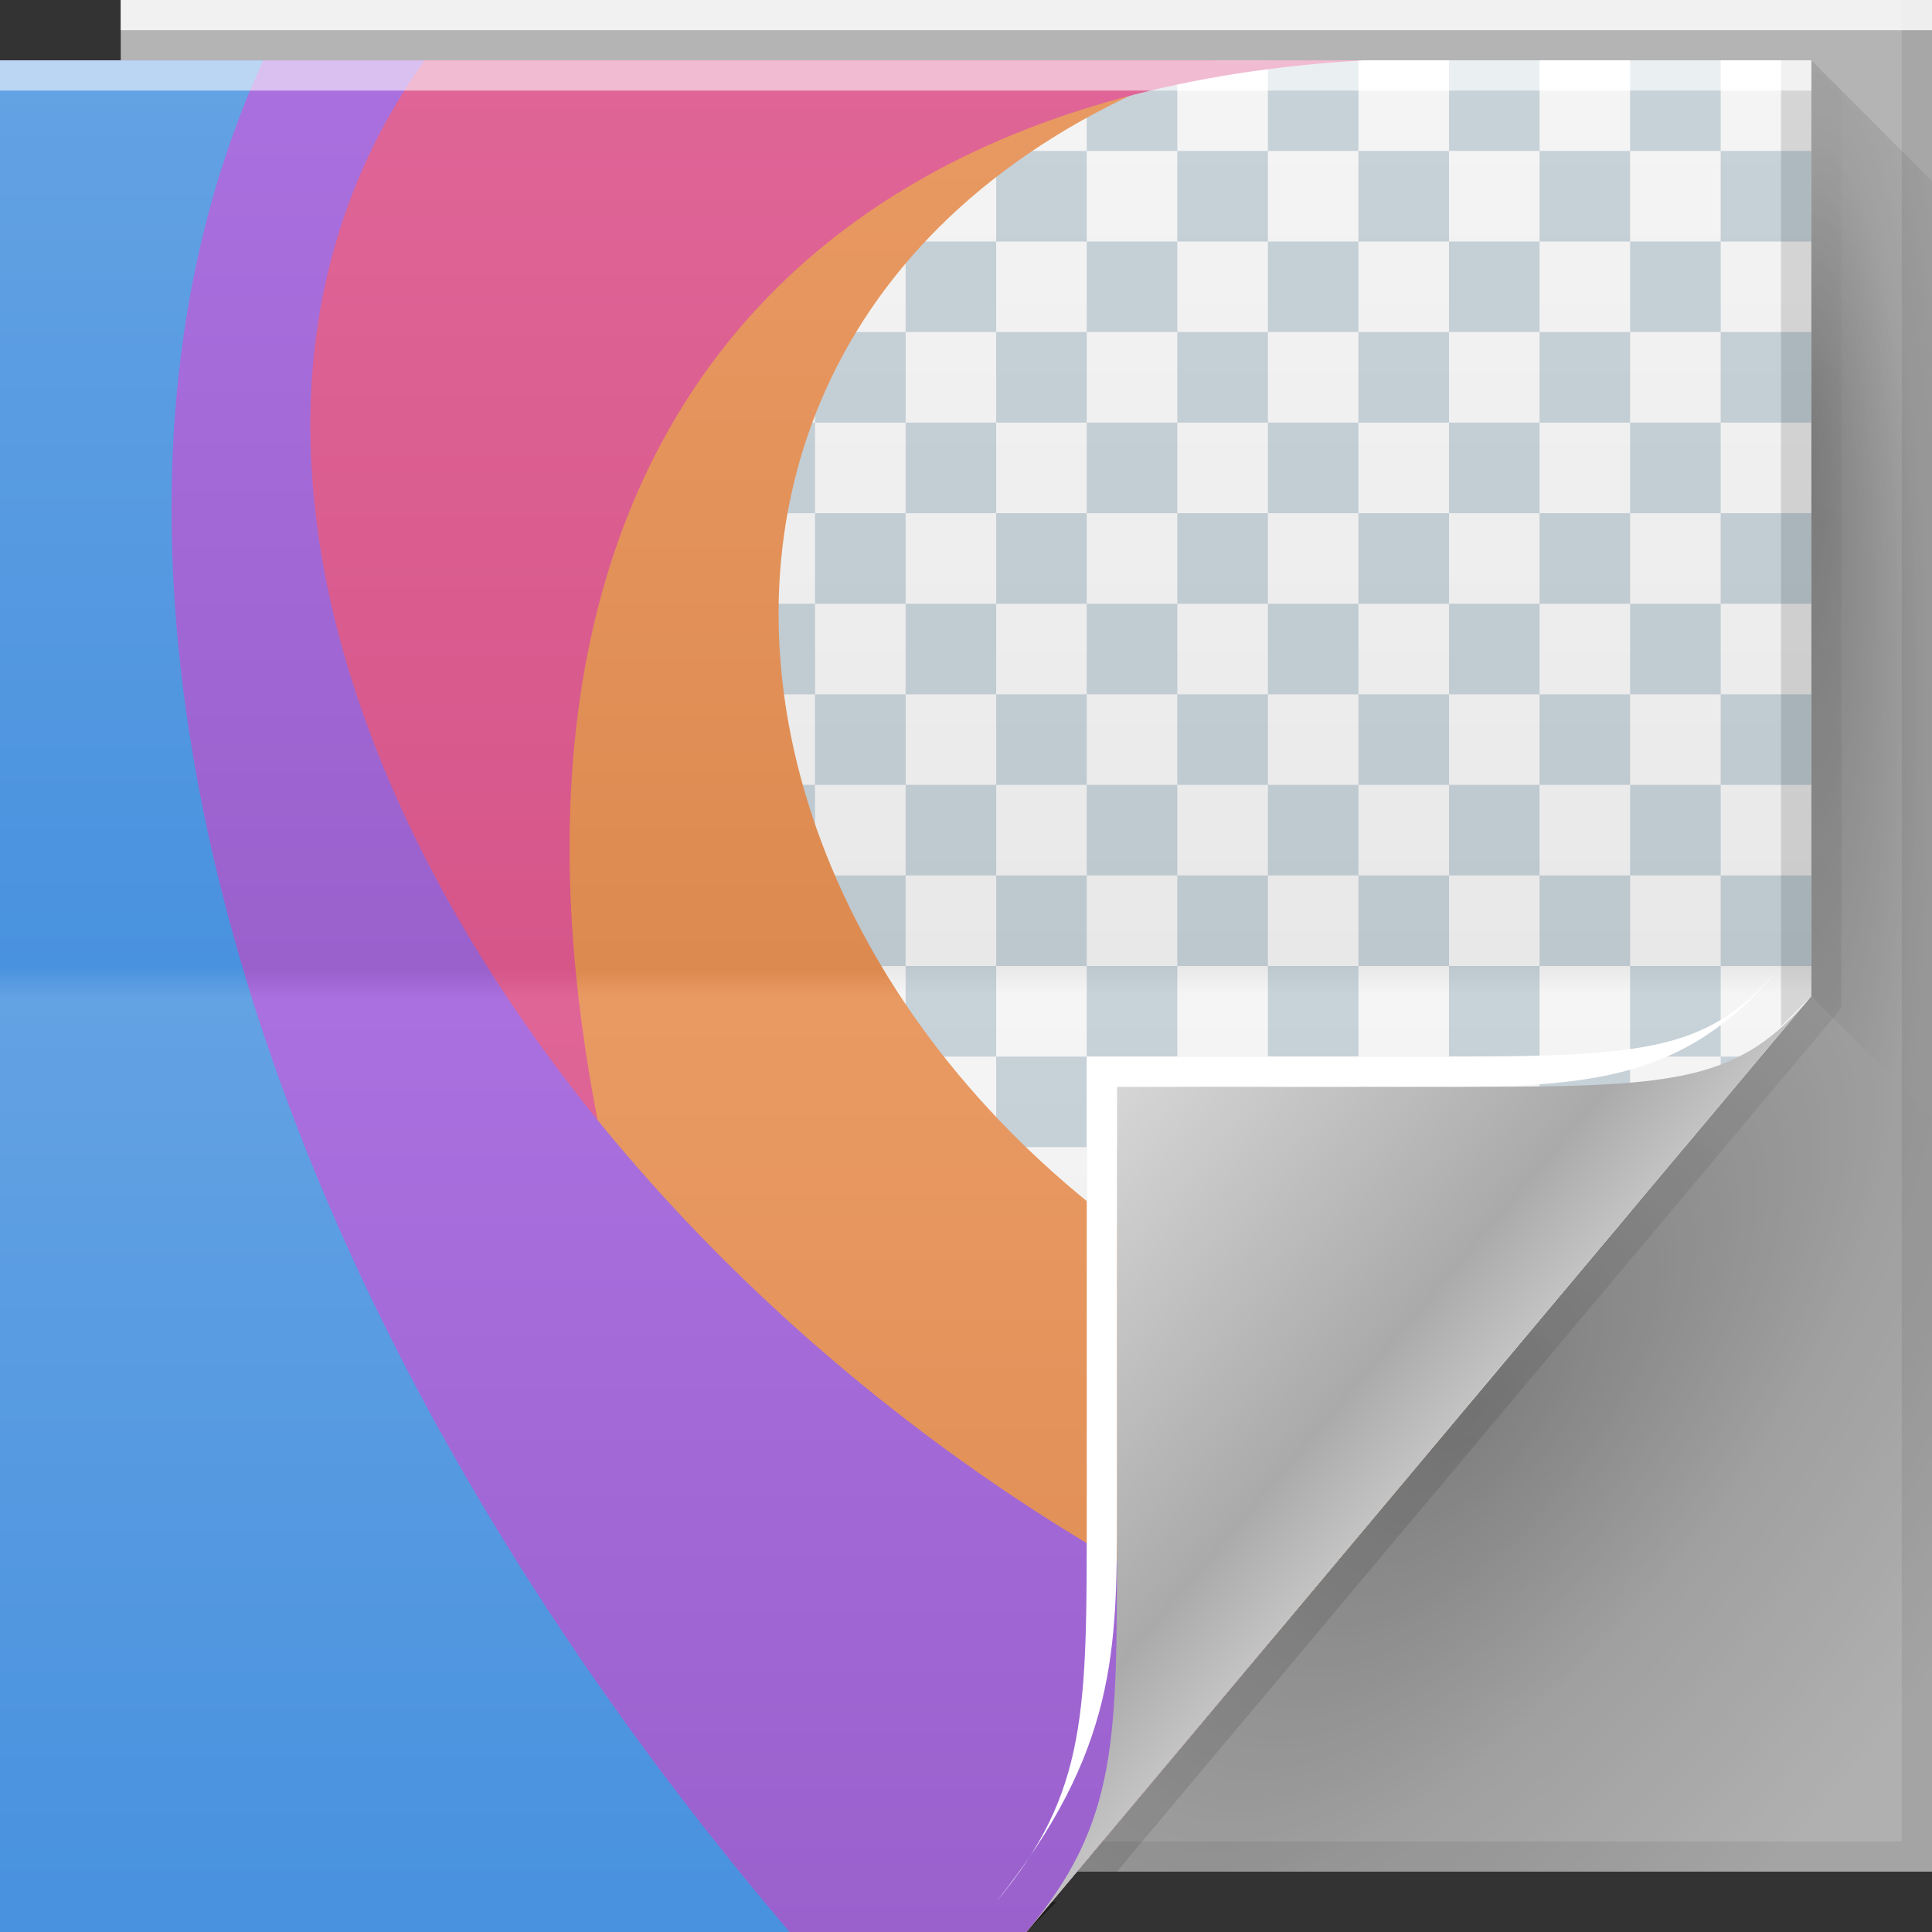 <?xml version="1.0" encoding="UTF-8" standalone="no"?>
<!-- Created with Inkscape (http://www.inkscape.org/) -->

<svg
   xmlns:dc="http://purl.org/dc/elements/1.1/"
   xmlns:cc="http://creativecommons.org/ns#"
   xmlns:rdf="http://www.w3.org/1999/02/22-rdf-syntax-ns#"
   xmlns:svg="http://www.w3.org/2000/svg"
   xmlns="http://www.w3.org/2000/svg"
   xmlns:xlink="http://www.w3.org/1999/xlink"
   xmlns:sodipodi="http://sodipodi.sourceforge.net/DTD/sodipodi-0.dtd"
   xmlns:inkscape="http://www.inkscape.org/namespaces/inkscape"
   version="1.1"
   width="64"
   height="64"
   id="svg13094"
   inkscape:version="0.48.3.1 r9886"
   sodipodi:docname="image-png.svg">
  <rect width="100%" height="100%" fill="#333333" stroke="none"/>
  <sodipodi:namedview
     pagecolor="#ffffff"
     bordercolor="#666666"
     borderopacity="1"
     objecttolerance="10"
     gridtolerance="10"
     guidetolerance="10"
     inkscape:pageopacity="0"
     inkscape:pageshadow="2"
     inkscape:window-width="1920"
     inkscape:window-height="1023"
     id="namedview103"
     showgrid="false"
     inkscape:zoom="10.429825"
     inkscape:cx="36.360836"
     inkscape:cy="29.915098"
     inkscape:window-x="-10"
     inkscape:window-y="35"
     inkscape:window-maximized="1"
     inkscape:current-layer="svg13094" />
  <defs
     id="defs11">
    <radialGradient
       cx="60.562"
       cy="21.045"
       r="2"
       fx="59.604"
       fy="21.241"
       id="radialGradient3811"
       xlink:href="#radialGradient3996"
       gradientUnits="userSpaceOnUse"
       gradientTransform="matrix(0,19.319,-3.43,0,132.747,-1136.964)" />
    <radialGradient
       cx="48.308"
       cy="47.141"
       r="14.161"
       id="radialGradient3996"
       gradientUnits="userSpaceOnUse"
       gradientTransform="matrix(0.94,0.775,-1.798,2.18,88.131,-93.366)">
      <stop
         id="stop3954"
         style="stop-color:#000000;stop-opacity:0.223"
         offset="0" />
      <stop
         id="stop3958"
         style="stop-color:#000000;stop-opacity:0.068"
         offset="0.5" />
      <stop
         id="stop3956"
         style="stop-color:#000000;stop-opacity:0.024"
         offset="1" />
    </radialGradient>
    <radialGradient
       cx="48.308"
       cy="47.141"
       r="14.161"
       id="radialGradient3063"
       xlink:href="#radialGradient3996"
       gradientUnits="userSpaceOnUse"
       gradientTransform="matrix(0.94,0.775,-1.798,2.18,88.131,-93.366)" />
    <linearGradient
       x1="45"
       y1="52"
       x2="73"
       y2="4"
       id="linearGradient4308"
       gradientUnits="userSpaceOnUse">
      <stop
         id="stop4304"
         style="stop-color:#000000;stop-opacity:0.107"
         offset="0" />
      <stop
         id="stop4306"
         style="stop-color:#000000;stop-opacity:0"
         offset="1" />
    </linearGradient>
    <linearGradient
       x1="48.918"
       y1="46.214"
       x2="32.67"
       y2="24"
       id="linearGradient4259-8"
       gradientUnits="userSpaceOnUse">
      <stop
         id="stop3988"
         style="stop-color:#ffffff;stop-opacity:0.53"
         offset="0" />
      <stop
         id="stop3990"
         style="stop-color:#ffffff;stop-opacity:0"
         offset="1" />
    </linearGradient>
    <linearGradient
       x1="31"
       y1="64"
       x2="31"
       y2="2"
       id="linearGradient3984"
       gradientUnits="userSpaceOnUse">
      <stop
         id="stop3099"
         style="stop-color:#e3e3e3;stop-opacity:1"
         offset="0" />
      <stop
         id="stop3875"
         style="stop-color:#ededed;stop-opacity:1"
         offset="0.5" />
      <stop
         id="stop3873"
         style="stop-color:#e4e4e4;stop-opacity:1"
         offset="0.516" />
      <stop
         id="stop3101"
         style="stop-color:#e9e9e9;stop-opacity:1"
         offset="1" />
    </linearGradient>
    <linearGradient
       x1="48.992"
       y1="46.125"
       x2="37"
       y2="36"
       id="linearGradient4280"
       gradientUnits="userSpaceOnUse">
      <stop
         id="stop4293"
         style="stop-color:#cfcfcf;stop-opacity:1"
         offset="0" />
      <stop
         id="stop4295"
         style="stop-color:#b7b7b7;stop-opacity:1"
         offset="0.21" />
      <stop
         id="stop4297"
         style="stop-color:#c9c9c9;stop-opacity:1"
         offset="1" />
    </linearGradient>
    <linearGradient
       x1="37.299"
       y1="126.88"
       x2="37.299"
       y2="66.854"
       id="linearGradient3152-9"
       xlink:href="#linearGradient3924-0"
       gradientUnits="userSpaceOnUse"
       gradientTransform="translate(0,-64)" />
    <linearGradient
       x1="48.918"
       y1="110.214"
       x2="32.67"
       y2="88"
       id="linearGradient3924-0"
       gradientUnits="userSpaceOnUse"
       gradientTransform="translate(0,-64)">
      <stop
         id="stop4003-5"
         style="stop-color:#4992df;stop-opacity:1;"
         offset="0" />
      <stop
         id="stop3080-9"
         style="stop-color:#63a2e3;stop-opacity:1;"
         offset="0.497" />
      <stop
         id="stop3078-6"
         style="stop-color:#4992df;stop-opacity:1;"
         offset="0.514" />
      <stop
         id="stop4005-7"
         style="stop-color:#63a2e3;stop-opacity:1;"
         offset="1" />
    </linearGradient>
    <linearGradient
       inkscape:collect="always"
       xlink:href="#linearGradient5538"
       id="linearGradient4539"
       gradientUnits="userSpaceOnUse"
       gradientTransform="translate(-6749.332,-63.866)"
       x1="6034.997"
       y1="128"
       x2="6034.997"
       y2="66" />
    <linearGradient
       x1="48.918"
       y1="110.214"
       x2="32.67"
       y2="88"
       id="linearGradient5538"
       gradientUnits="userSpaceOnUse"
       gradientTransform="translate(0,-64)">
      <stop
         id="stop5540"
         style="stop-color:#9a61cd;stop-opacity:1;"
         offset="0" />
      <stop
         id="stop5542"
         style="stop-color:#aa70df;stop-opacity:1;"
         offset="0.501" />
      <stop
         id="stop5544"
         style="stop-color:#9a61cd;stop-opacity:1;"
         offset="0.516" />
      <stop
         id="stop5546"
         style="stop-color:#aa70df;stop-opacity:1;"
         offset="1" />
    </linearGradient>
    <linearGradient
       inkscape:collect="always"
       xlink:href="#linearGradient5548"
       id="linearGradient4934-2"
       gradientUnits="userSpaceOnUse"
       gradientTransform="translate(789.658,-63.866)"
       x1="-121.114"
       y1="128"
       x2="-121.114"
       y2="66" />
    <linearGradient
       x1="48.918"
       y1="110.214"
       x2="32.67"
       y2="88"
       id="linearGradient5548"
       gradientUnits="userSpaceOnUse"
       gradientTransform="translate(0,-64)">
      <stop
         id="stop5550"
         style="stop-color:#d6568a;stop-opacity:1;"
         offset="0" />
      <stop
         id="stop5552"
         style="stop-color:#e06597;stop-opacity:1;"
         offset="0.501" />
      <stop
         id="stop5554"
         style="stop-color:#d6568a;stop-opacity:1;"
         offset="0.516" />
      <stop
         id="stop5556"
         style="stop-color:#e06597;stop-opacity:1;"
         offset="1" />
    </linearGradient>
    <linearGradient
       inkscape:collect="always"
       xlink:href="#linearGradient5528"
       id="linearGradient4353"
       gradientUnits="userSpaceOnUse"
       gradientTransform="translate(-389.246,-63.866)"
       x1="-104.462"
       y1="128"
       x2="-104.462"
       y2="66" />
    <linearGradient
       x1="48.918"
       y1="110.214"
       x2="32.67"
       y2="88"
       id="linearGradient5528"
       gradientUnits="userSpaceOnUse"
       gradientTransform="translate(0,-64)">
      <stop
         id="stop5530"
         style="stop-color:#dd8a50;stop-opacity:1;"
         offset="0" />
      <stop
         id="stop5532"
         style="stop-color:#e99a63;stop-opacity:1;"
         offset="0.501" />
      <stop
         id="stop5534"
         style="stop-color:#dd8a50;stop-opacity:1;"
         offset="0.516" />
      <stop
         id="stop5536"
         style="stop-color:#e99a63;stop-opacity:1;"
         offset="1" />
    </linearGradient>
    <linearGradient
       x1="48.992"
       y1="46.125"
       x2="37"
       y2="36"
       id="linearGradient4280-7"
       gradientUnits="userSpaceOnUse">
      <stop
         id="stop4293-9"
         style="stop-color:#c3c3c3;stop-opacity:1;"
         offset="0" />
      <stop
         id="stop4295-94"
         style="stop-color:#aaaaaa;stop-opacity:1;"
         offset="0.21" />
      <stop
         id="stop4297-8"
         style="stop-color:#d6d6d6;stop-opacity:1"
         offset="1" />
    </linearGradient>
    <linearGradient
       inkscape:collect="always"
       xlink:href="#linearGradient3828"
       id="linearGradient3058"
       x1="22.819"
       y1="64"
       x2="22.819"
       y2="2"
       gradientUnits="userSpaceOnUse" />
    <linearGradient
       gradientUnits="userSpaceOnUse"
       id="linearGradient3828"
       y2="2"
       x2="31"
       y1="64"
       x1="31">
      <stop
         offset="0"
         style="stop-color:#e8e8e8;stop-opacity:1"
         id="stop3830" />
      <stop
         offset="0.501"
         style="stop-color:#f5f5f5;stop-opacity:1"
         id="stop3832" />
      <stop
         offset="0.516"
         style="stop-color:#e8e8e8;stop-opacity:1"
         id="stop3834" />
      <stop
         offset="1"
         style="stop-color:#f5f5f5;stop-opacity:1"
         id="stop3836" />
    </linearGradient>
    <linearGradient
       x1="48.918"
       y1="46.214"
       x2="32.67"
       y2="24"
       id="linearGradient4259-6"
       gradientUnits="userSpaceOnUse">
      <stop
         id="stop3988-6"
         style="stop-color:#ffffff;stop-opacity:0.53"
         offset="0" />
      <stop
         id="stop3990-9"
         style="stop-color:#ffffff;stop-opacity:0"
         offset="1" />
    </linearGradient>
    <linearGradient
       x1="45"
       y1="52"
       x2="73"
       y2="4"
       id="linearGradient4308-8"
       gradientUnits="userSpaceOnUse">
      <stop
         id="stop4304-9"
         style="stop-color:#000000;stop-opacity:0.107"
         offset="0" />
      <stop
         id="stop4306-3"
         style="stop-color:#000000;stop-opacity:0"
         offset="1" />
    </linearGradient>
    <radialGradient
       cx="48.308"
       cy="47.141"
       r="14.161"
       id="radialGradient3168"
       xlink:href="#radialGradient3996-8"
       gradientUnits="userSpaceOnUse"
       gradientTransform="matrix(0.94,0.775,-1.798,2.18,88.131,-93.366)" />
    <radialGradient
       cx="48.308"
       cy="47.141"
       r="14.161"
       id="radialGradient3996-8"
       gradientUnits="userSpaceOnUse"
       gradientTransform="matrix(0.94,0.775,-1.798,2.18,88.131,-93.366)">
      <stop
         id="stop3954-2"
         style="stop-color:#000000;stop-opacity:0.299;"
         offset="0" />
      <stop
         id="stop3958-1"
         style="stop-color:#000000;stop-opacity:0.11;"
         offset="0.5" />
      <stop
         id="stop3956-7"
         style="stop-color:#000000;stop-opacity:0.024"
         offset="1" />
    </radialGradient>
    <radialGradient
       cx="60.562"
       cy="21.045"
       r="2"
       fx="59.604"
       fy="21.241"
       id="radialGradient3811-9"
       xlink:href="#radialGradient3996-8"
       gradientUnits="userSpaceOnUse"
       gradientTransform="matrix(0,19.319,-3.43,0,132.747,-1136.964)" />
  </defs>
  <path
     inkscape:connector-curvature="0"
     d="M 4,0 64,0 64,62 4,62 z"
     id="path3960"
     style="fill:#b4b4b4;fill-opacity:1;fill-rule:nonzero" />
  <path
     inkscape:connector-curvature="0"
     d="m 60,2 4,4 0,31 -4,-4 z"
     id="path3900"
     style="fill:url(#radialGradient3811-9);fill-rule:nonzero" />
  <path
     inkscape:connector-curvature="0"
     d="m 60,33 4,4 0,25 -28.323,0 z"
     id="path3934"
     style="fill:url(#radialGradient3168);fill-rule:nonzero" />
  <path
     inkscape:connector-curvature="0"
     d="M 63,0 V 61 H 4 v 1 h 59 1 V 61 0 h -1 z"
     id="path4299"
     style="fill:#000000;fill-opacity:0.072;fill-rule:nonzero" />
  <path
     inkscape:connector-curvature="0"
     d="M 60,2 60,33 35,62 37,62 60.781,33.656 61,33.375 61,33 61,3 z"
     id="path3922"
     style="fill:url(#linearGradient4308-8);fill-rule:nonzero" />
  <path
     inkscape:connector-curvature="0"
     d="M 0,2 60,2 60,33 34,64 0,64 z"
     id="path4257-4"
     style="fill:url(#linearGradient4259-6);fill-rule:nonzero" />
  <path
     inkscape:connector-curvature="0"
     d="M 0,2 60,2 60,33 34,64 0,64 z"
     id="path3982"
     style="color:#000000;fill:url(#linearGradient3058);fill-opacity:1;fill-rule:nonzero;stroke:none;stroke-width:1;marker:none;visibility:visible;display:inline;overflow:visible;enable-background:accumulate" />
  <path
     style="fill:#ffffff;fill-opacity:1;fill-rule:nonzero"
     id="path3918"
     d="M 0,2 60,2 60,3 0,3 z"
     inkscape:connector-curvature="0" />
  <path
     inkscape:connector-curvature="0"
     d="m 0,63 35,0 -1,1 -34,0 z"
     id="path4255-2"
     style="fill:#000000;fill-opacity:0.155;fill-rule:nonzero" />
  <path
     inkscape:connector-curvature="0"
     d="M 4,0 64,0 64,1 4,1 z"
     id="path3878-4"
     style="fill:#ffffff;fill-opacity:0.558;fill-rule:nonzero" />
  <rect
     style="color:#000000;fill:#ffffff;fill-opacity:0.694;fill-rule:nonzero;stroke:none;stroke-width:1;marker:none;visibility:visible;display:inline;overflow:visible;enable-background:accumulate"
     id="rect3785"
     width="1"
     height="62"
     x="0"
     y="2" />
  <path
     style="color:#000000;fill:#000000;fill-opacity:0.127;fill-rule:nonzero;stroke:none;stroke-width:1;marker:none;visibility:visible;display:inline;overflow:visible;enable-background:accumulate"
     d="m 59,2 1,0 0,31 -1,1 z"
     id="rect3787"
     inkscape:connector-curvature="0"
     sodipodi:nodetypes="ccccc" />
  <path
     inkscape:connector-curvature="0"
     d="m 0,63 35,0 -1,1 -34,0 z"
     id="path4255-24"
     style="fill:#000000;fill-opacity:0.155;fill-rule:nonzero" />
  <path
     inkscape:connector-curvature="0"
     d="M 4,0 64,0 64,1 4,1 z"
     id="path3878"
     style="fill:#ffffff;fill-opacity:0.561;fill-rule:nonzero" />
  <path
     d="m 0,63 35,0 -1,1 -34,0 z"
     id="path4255"
     style="fill:#000000;fill-opacity:0.155;fill-rule:nonzero" />
  <path
     d="M 0,2 V 5 H 3 V 2 H 0 z M 3,5 V 8 H 6 V 5 H 3 z M 6,5 H 9 V 2 H 6 v 3 z m 3,0 v 3 h 3 V 5 H 9 z m 3,0 h 3 V 2 h -3 v 3 z m 3,0 v 3 h 3 V 5 h -3 z m 3,0 h 3 V 2 h -3 v 3 z m 3,0 v 3 h 3 V 5 h -3 z m 3,0 h 3 V 2 h -3 v 3 z m 3,0 v 3 h 3 V 5 h -3 z m 3,0 h 3 V 2 h -3 v 3 z m 3,0 v 3 h 3 V 5 h -3 z m 3,0 h 3 V 2 h -3 v 3 z m 3,0 v 3 h 3 V 5 h -3 z m 3,0 h 3 V 2 h -3 v 3 z m 3,0 v 3 h 3 V 5 h -3 z m 3,0 h 3 V 2 h -3 v 3 z m 3,0 v 3 h 3 V 5 h -3 z m 3,0 h 3 V 2 h -3 v 3 z m 3,0 v 3 h 3 V 5 h -3 z m 0,3 h -3 v 3 h 3 V 8 z m 0,3 v 3 h 3 v -3 h -3 z m 0,3 h -3 v 3 h 3 v -3 z m 0,3 v 3 h 3 v -3 h -3 z m 0,3 h -3 v 3 h 3 v -3 z m 0,3 v 3 h 3 v -3 h -3 z m 0,3 h -3 v 3 h 3 v -3 z m 0,3 v 3 h 3 v -3 h -3 z m 0,3 h -3 v 3 h 3 v -3 z m 0,3 v 1.562 L 58.312,35 H 57 z m -3,0 h -3 v 3 h 3 v -3 z m 0,3 v 2.156 L 55.812,38 H 54 z m -3,0 h -3 v 3 h 3 v -3 z m 0,3 v 2.719 L 53.281,41 H 51 z m -3,0 h -3 v 3 h 3 v -3 z m -3,0 v -3 h -3 v 3 h 3 z m -3,0 h -3 v 3 h 3 v -3 z m -3,0 v -3 h -3 v 3 h 3 z m -3,0 h -3 v 3 h 3 v -3 z m -3,0 v -3 h -3 v 3 h 3 z m -3,0 h -3 v 3 h 3 v -3 z m -3,0 v -3 h -3 v 3 h 3 z m -3,0 h -3 v 3 h 3 v -3 z m -3,0 v -3 h -3 v 3 h 3 z m -3,0 h -3 v 3 h 3 v -3 z m -3,0 v -3 h -3 v 3 h 3 z m -3,0 H 9 v 3 h 3 V 41 z M 9,41 V 38 H 6 v 3 H 9 z M 6,41 H 3 v 3 H 6 V 41 z M 3,41 V 38 H 0 v 3 H 3 z M 3,38 H 6 V 35 H 3 v 3 z M 3,35 V 32 H 0 v 3 H 3 z M 3,32 H 6 V 29 H 3 v 3 z M 3,29 V 26 H 0 v 3 H 3 z M 3,26 H 6 V 23 H 3 v 3 z M 3,23 V 20 H 0 v 3 H 3 z M 3,20 H 6 V 17 H 3 v 3 z M 3,17 V 14 H 0 v 3 H 3 z M 3,14 H 6 V 11 H 3 v 3 z M 3,11 V 8 H 0 v 3 h 3 z m 3,0 H 9 V 8 H 6 v 3 z m 3,0 v 3 h 3 V 11 H 9 z m 3,0 h 3 V 8 h -3 v 3 z m 3,0 v 3 h 3 v -3 h -3 z m 3,0 h 3 V 8 h -3 v 3 z m 3,0 v 3 h 3 v -3 h -3 z m 3,0 h 3 V 8 h -3 v 3 z m 3,0 v 3 h 3 v -3 h -3 z m 3,0 h 3 V 8 h -3 v 3 z m 3,0 v 3 h 3 v -3 h -3 z m 3,0 h 3 V 8 h -3 v 3 z m 3,0 v 3 h 3 v -3 h -3 z m 3,0 h 3 V 8 h -3 v 3 z m 3,0 v 3 h 3 v -3 h -3 z m 3,0 h 3 V 8 h -3 v 3 z m 3,0 v 3 h 3 v -3 h -3 z m 0,3 h -3 v 3 h 3 v -3 z m 0,3 v 3 h 3 v -3 h -3 z m 0,3 h -3 v 3 h 3 v -3 z m 0,3 v 3 h 3 v -3 h -3 z m 0,3 h -3 v 3 h 3 v -3 z m 0,3 v 3 h 3 v -3 h -3 z m 0,3 h -3 v 3 h 3 v -3 z m -3,3 h -3 v 3 h 3 v -3 z m -3,0 v -3 h -3 v 3 h 3 z m -3,0 h -3 v 3 h 3 v -3 z m -3,0 v -3 h -3 v 3 h 3 z m -3,0 h -3 v 3 h 3 v -3 z m -3,0 v -3 h -3 v 3 h 3 z m -3,0 h -3 v 3 h 3 v -3 z m -3,0 v -3 h -3 v 3 h 3 z m -3,0 h -3 v 3 h 3 v -3 z m -3,0 v -3 h -3 v 3 h 3 z m -3,0 h -3 v 3 h 3 v -3 z m -3,0 v -3 h -3 v 3 h 3 z m -3,0 H 9 v 3 h 3 V 35 z M 9,35 V 32 H 6 v 3 h 3 z m 0,-3 h 3 V 29 H 9 v 3 z M 9,29 V 26 H 6 v 3 h 3 z m 0,-3 h 3 V 23 H 9 v 3 z M 9,23 V 20 H 6 v 3 h 3 z m 0,-3 h 3 V 17 H 9 v 3 z M 9,17 V 14 H 6 v 3 h 3 z m 3,0 h 3 v -3 h -3 v 3 z m 3,0 v 3 h 3 v -3 h -3 z m 3,0 h 3 v -3 h -3 v 3 z m 3,0 v 3 h 3 v -3 h -3 z m 3,0 h 3 v -3 h -3 v 3 z m 3,0 v 3 h 3 v -3 h -3 z m 3,0 h 3 v -3 h -3 v 3 z m 3,0 v 3 h 3 v -3 h -3 z m 3,0 h 3 v -3 h -3 v 3 z m 3,0 v 3 h 3 v -3 h -3 z m 3,0 h 3 v -3 h -3 v 3 z m 3,0 v 3 h 3 v -3 h -3 z m 0,3 h -3 v 3 h 3 v -3 z m 0,3 v 3 h 3 v -3 h -3 z m 0,3 h -3 v 3 h 3 v -3 z m 0,3 v 3 h 3 v -3 h -3 z m -3,0 h -3 v 3 h 3 v -3 z m -3,0 v -3 h -3 v 3 h 3 z m -3,0 h -3 v 3 h 3 v -3 z m -3,0 v -3 h -3 v 3 h 3 z m -3,0 h -3 v 3 h 3 v -3 z m -3,0 v -3 h -3 v 3 h 3 z m -3,0 h -3 v 3 h 3 v -3 z m -3,0 v -3 h -3 v 3 h 3 z m -3,0 h -3 v 3 h 3 v -3 z m -3,0 v -3 h -3 v 3 h 3 z m 0,-3 h 3 v -3 h -3 v 3 z m 0,-3 v -3 h -3 v 3 h 3 z m 3,0 h 3 v -3 h -3 v 3 z m 3,0 v 3 h 3 v -3 h -3 z m 3,0 h 3 v -3 h -3 v 3 z m 3,0 v 3 h 3 v -3 h -3 z m 3,0 h 3 v -3 h -3 v 3 z m 3,0 v 3 h 3 v -3 h -3 z m 3,0 h 3 v -3 h -3 v 3 z m 3,0 v 3 h 3 v -3 h -3 z"
     id="path3111"
     style="fill:#003d60;fill-opacity:0.191;fill-rule:nonzero" />
  <path
     d="M 0,2 0,64 34,64 48.75,46.406 C 23.384,38.891 16.852,10.206 40.289,2 z"
     id="path3046"
     style="fill:url(#linearGradient4353);color:#000000;fill-opacity:1;fill-rule:nonzero;stroke:none;stroke-width:1;marker:none;visibility:visible;display:inline;overflow:visible;enable-background:accumulate" />
  <path
     d="M 0,2 V 64 H 1.375 L 25.594,54.688 C 10.638,21.185 22.137,3.274 45.188,2 H 0 z"
     id="path3820"
     style="color:#000000;fill:url(#linearGradient4934-2);fill-opacity:1;fill-rule:nonzero;stroke-width:1;stroke-linecap:butt;stroke-linejoin:miter;stroke-miterlimit:4;stroke-opacity:1;stroke-dasharray:none;stroke-dashoffset:0;marker:none;visibility:visible;display:inline;overflow:visible;enable-background:accumulate;stroke:none" />
  <path
     d="m 0,2 0,62 34,0 8.094,-9.656 C 19.161,43.851 2.466,18.279 14.062,2 z"
     id="path3818"
     style="color:#000000;fill:url(#linearGradient4539);fill-opacity:1;fill-rule:nonzero;stroke-width:1;stroke-linecap:butt;stroke-linejoin:miter;stroke-miterlimit:4;stroke-opacity:1;stroke-dasharray:none;stroke-dashoffset:0;marker:none;visibility:visible;display:inline;overflow:visible;enable-background:accumulate;stroke:none" />
  <path
     d="m 0,2 0,62 26.156,0 C 7.783,42.416 1.234,18.312 8.719,2 z"
     id="path3816"
     style="color:#000000;fill:url(#linearGradient3152-9);fill-opacity:1;fill-rule:nonzero;stroke-width:1;stroke-linecap:butt;stroke-linejoin:miter;stroke-miterlimit:4;stroke-opacity:1;stroke-dasharray:none;stroke-dashoffset:0;marker:none;visibility:visible;display:inline;overflow:visible;enable-background:accumulate;stroke:none" />
  <path
     inkscape:connector-curvature="0"
     d="M 34,64 60,33 c -2.329,2.776 -4.361,3 -11,3 H 37 v 15 c 0,6.644 0.044,9.37 -3,13 z"
     id="path4278"
     style="fill:url(#linearGradient4280-7);fill-rule:nonzero" />
  <path
     d="m 59,32 c -2.329,2.776 -4.361,3 -11,3 H 36 v 15 c 0,6.644 0.044,9.37 -3,13 4,-5 4,-8.357 4,-13 V 36 h 11 c 5,0 8.041,-0.382 11,-4 z"
     id="path4282"
     style="fill:#ffffff;fill-opacity:1;fill-rule:nonzero"
     inkscape:connector-curvature="0" />
  <path
     inkscape:connector-curvature="0"
     d="M 0,2 60,2 60,3 0,3 z"
     id="path4253"
     style="fill:#ffffff;fill-opacity:0.559;fill-rule:nonzero" />
</svg>
